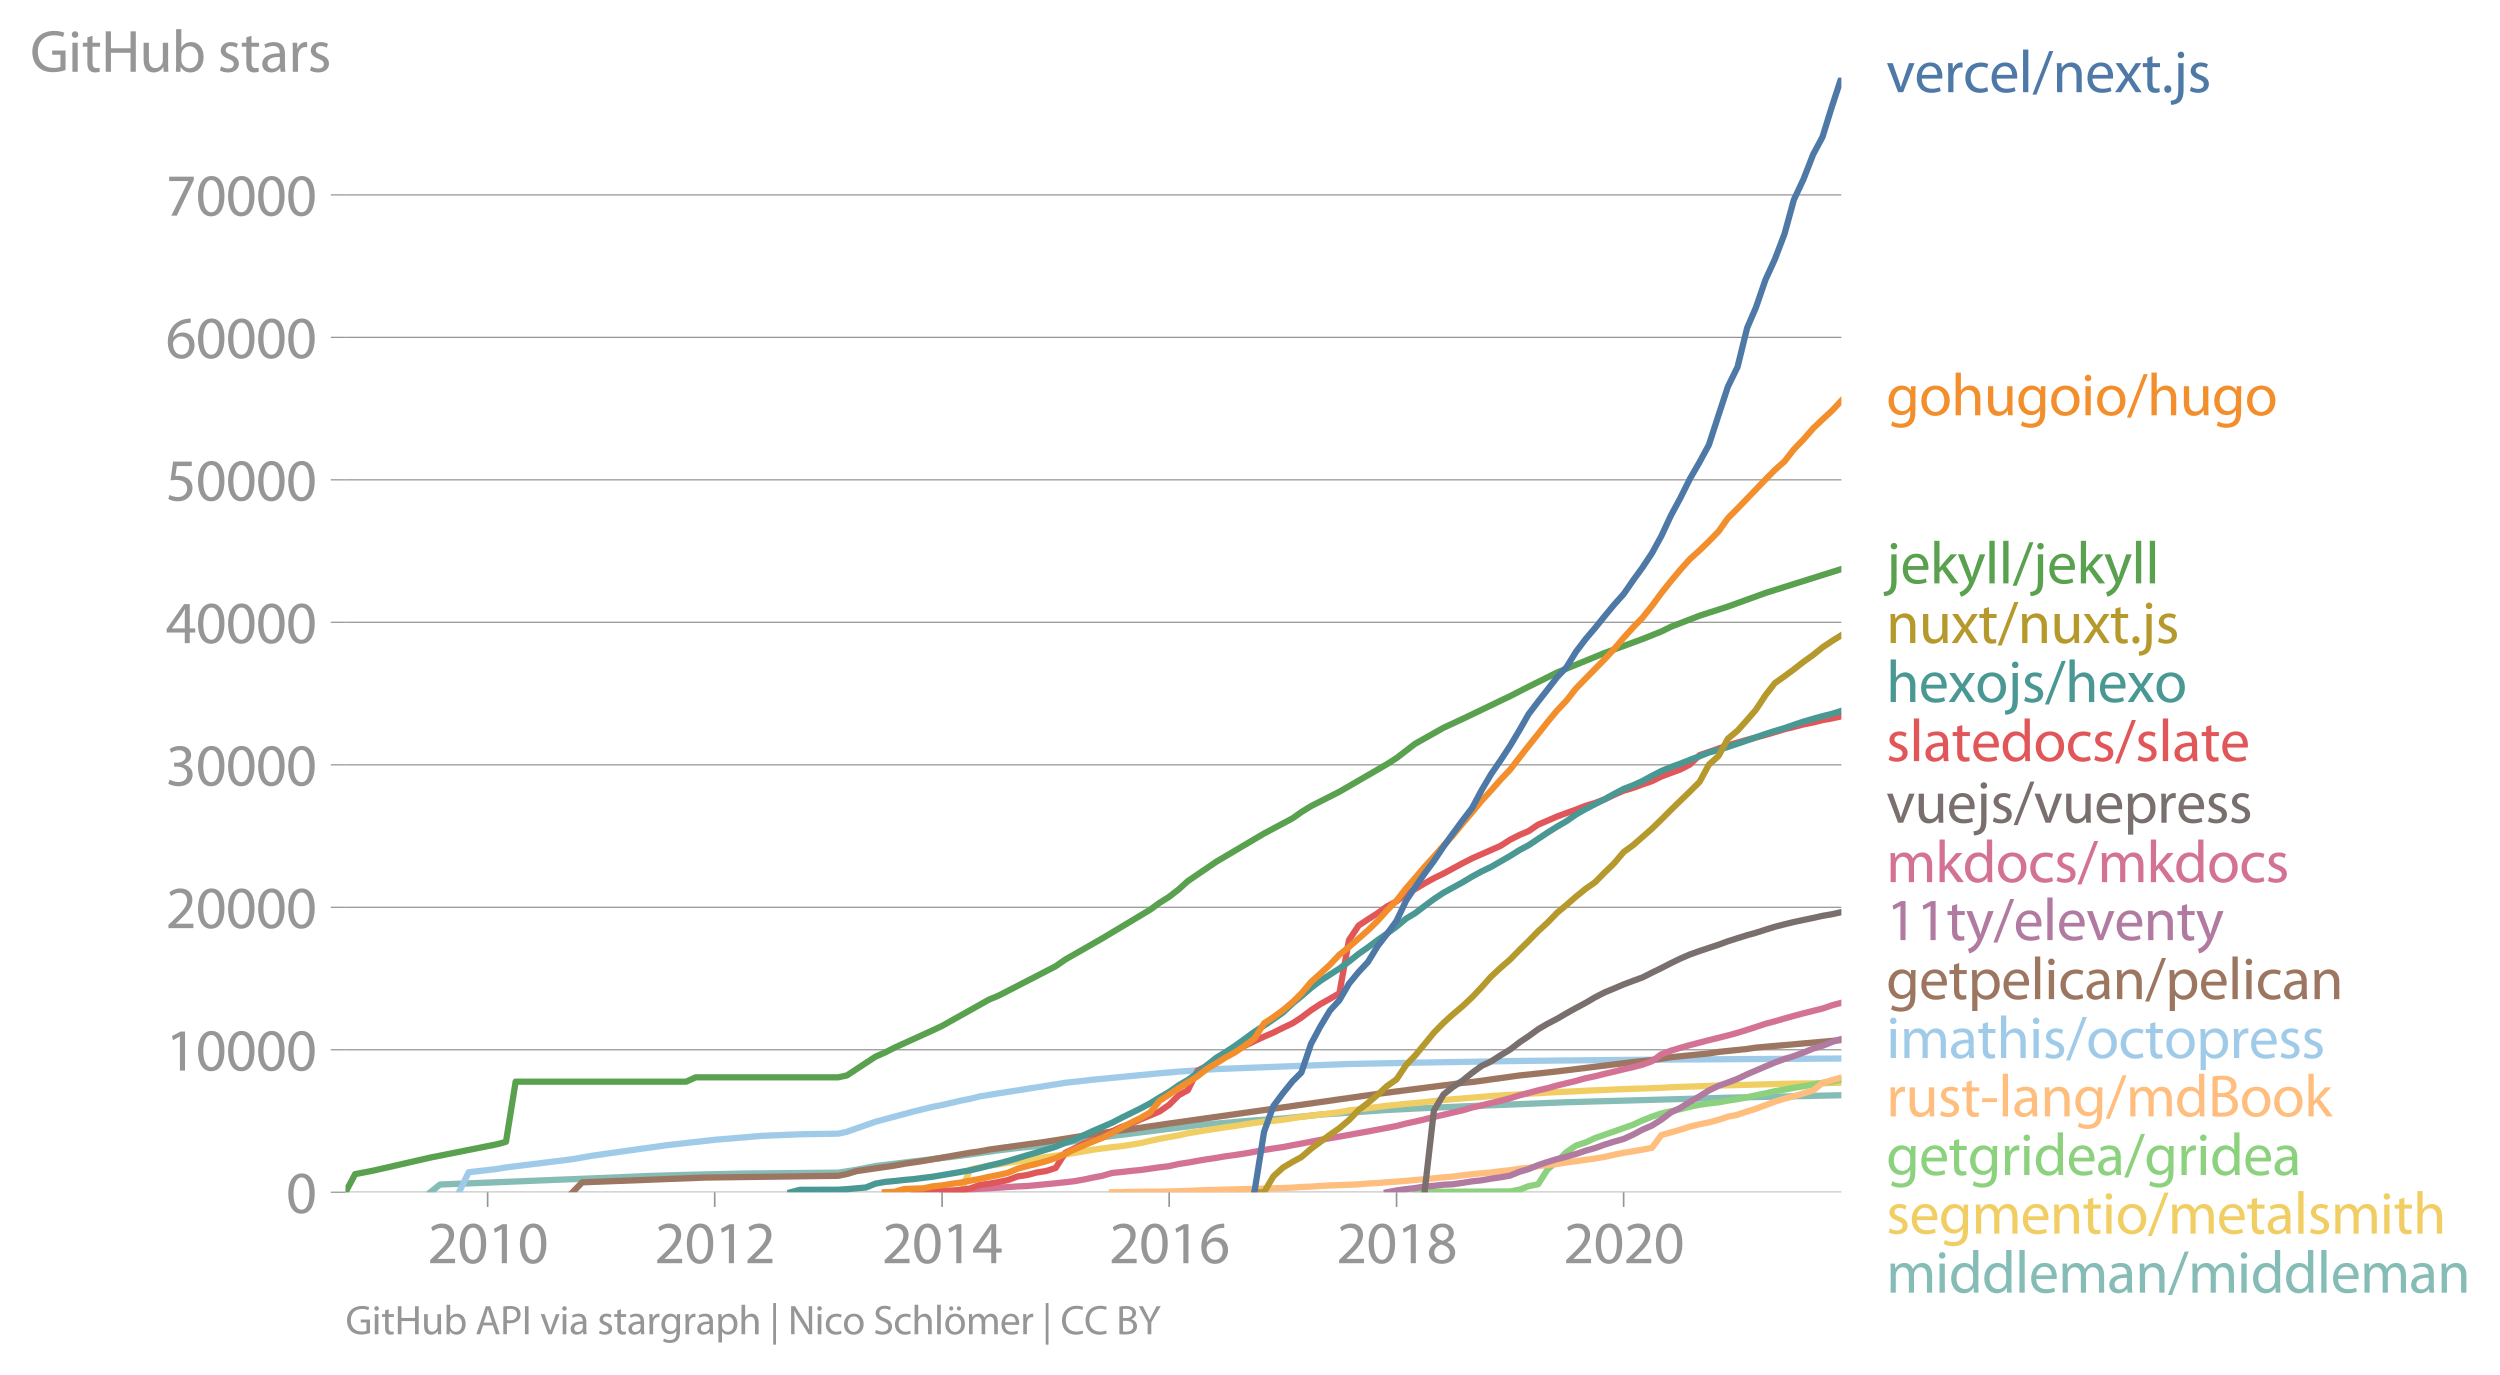 <svg xmlns:xlink="http://www.w3.org/1999/xlink" width="795.773" height="437.543" viewBox="0 0 596.83 328.157" xmlns="http://www.w3.org/2000/svg"><defs><style>*{stroke-linejoin:round;stroke-linecap:butt}</style></defs><g id="figure_1"><path d="M0 328.157h596.83V0H0v328.157z" style="fill:none" id="patch_1"/><g id="axes_1"><path d="M82.476 284.63h357.12V18.518H82.476V284.63z" style="fill:none" id="patch_2"/><g id="matplotlib.axis_1"><g id="xtick_1"><g id="line2d_1"><defs><path id="m80c608497d" d="M0 0v3.5" style="stroke:#969696;stroke-width:.4"/></defs><use xlink:href="#m80c608497d" x="116.413" y="284.63" style="fill:#969696;stroke:#969696;stroke-width:.4"/></g><g style="fill:#969696" transform="matrix(.14 0 0 -.14 102.05 301.57)" id="text_1"><defs><path id="MyriadPro-Regular-32" d="M2944 0v467H1075v13l333 307c877 845 1434 1466 1434 2234 0 595-378 1209-1274 1209-480 0-890-179-1178-422l180-397c192 160 505 352 883 352 621 0 825-390 825-813-6-627-486-1164-1548-2176L288 346V0h2656z" transform="scale(.016)"/><path id="MyriadPro-Regular-30" d="M1677 4230c-845 0-1447-768-1447-2163C243 691 794-70 1606-70c922 0 1447 780 1447 2195 0 1325-499 2105-1376 2105zm-32-435c582 0 845-672 845-1696 0-1062-276-1734-852-1734-512 0-844 614-844 1696 0 1133 358 1734 851 1734z" transform="scale(.016)"/><path id="MyriadPro-Regular-31" d="M1510 0h544v4160h-480l-908-486 108-429 724 390h12V0z" transform="scale(.016)"/></defs><use xlink:href="#MyriadPro-Regular-32"/><use xlink:href="#MyriadPro-Regular-30" x="51.3"/><use xlink:href="#MyriadPro-Regular-31" x="102.6"/><use xlink:href="#MyriadPro-Regular-30" x="153.9"/></g></g><g id="xtick_2"><use xlink:href="#m80c608497d" x="170.624" y="284.63" style="fill:#969696;stroke:#969696;stroke-width:.4" id="line2d_2"/><g style="fill:#969696" transform="matrix(.14 0 0 -.14 156.26 301.57)" id="text_2"><use xlink:href="#MyriadPro-Regular-32"/><use xlink:href="#MyriadPro-Regular-30" x="51.3"/><use xlink:href="#MyriadPro-Regular-31" x="102.6"/><use xlink:href="#MyriadPro-Regular-32" x="153.9"/></g></g><g id="xtick_3"><use xlink:href="#m80c608497d" x="224.908" y="284.63" style="fill:#969696;stroke:#969696;stroke-width:.4" id="line2d_3"/><g style="fill:#969696" transform="matrix(.14 0 0 -.14 210.545 301.57)" id="text_3"><defs><path id="MyriadPro-Regular-34" d="M2560 0v1133h582v441h-582v2586h-608L96 1504v-371h1933V0h531zM666 1574v13l1017 1415c115 192 218 371 346 614h19c-13-218-19-435-19-653V1574H666z" transform="scale(.016)"/></defs><use xlink:href="#MyriadPro-Regular-32"/><use xlink:href="#MyriadPro-Regular-30" x="51.3"/><use xlink:href="#MyriadPro-Regular-31" x="102.6"/><use xlink:href="#MyriadPro-Regular-34" x="153.9"/></g></g><g id="xtick_4"><use xlink:href="#m80c608497d" x="279.119" y="284.63" style="fill:#969696;stroke:#969696;stroke-width:.4" id="line2d_4"/><g style="fill:#969696" transform="matrix(.14 0 0 -.14 264.756 301.57)" id="text_4"><defs><path id="MyriadPro-Regular-36" d="M2662 4224c-102 0-243-6-409-32-525-64-986-275-1331-614-410-410-704-1056-704-1876C218 621 800-70 1690-70c864 0 1382 704 1382 1465 0 813-518 1344-1254 1344-461 0-807-217-1005-480h-19c96 685 563 1331 1446 1479 160 25 307 32 422 25v461zM1690 365c-589 0-903 505-916 1190 0 103 26 186 64 250 154 301 468 512 807 512 518 0 857-359 857-954s-326-998-806-998h-6z" transform="scale(.016)"/></defs><use xlink:href="#MyriadPro-Regular-32"/><use xlink:href="#MyriadPro-Regular-30" x="51.3"/><use xlink:href="#MyriadPro-Regular-31" x="102.6"/><use xlink:href="#MyriadPro-Regular-36" x="153.9"/></g></g><g id="xtick_5"><use xlink:href="#m80c608497d" x="333.403" y="284.63" style="fill:#969696;stroke:#969696;stroke-width:.4" id="line2d_5"/><g style="fill:#969696" transform="matrix(.14 0 0 -.14 319.04 301.57)" id="text_5"><defs><path id="MyriadPro-Regular-38" d="M1062 2170c-512-218-825-589-825-1114C237 448 762-70 1632-70c794 0 1414 486 1414 1209 0 506-320 871-838 1075v20c512 243 685 620 685 972 0 519-403 1024-1210 1024-729 0-1286-448-1286-1107 0-358 198-717 659-934l6-19zm583-1831c-531 0-851 371-832 794 0 397 262 717 749 857 563-160 915-403 915-908 0-423-327-743-832-743zm6 3488c506 0 704-345 704-678 0-378-275-634-633-755-480 128-794 352-794 768 0 358 256 665 723 665z" transform="scale(.016)"/></defs><use xlink:href="#MyriadPro-Regular-32"/><use xlink:href="#MyriadPro-Regular-30" x="51.3"/><use xlink:href="#MyriadPro-Regular-31" x="102.6"/><use xlink:href="#MyriadPro-Regular-38" x="153.9"/></g></g><g id="xtick_6"><use xlink:href="#m80c608497d" x="387.614" y="284.63" style="fill:#969696;stroke:#969696;stroke-width:.4" id="line2d_6"/><g style="fill:#969696" transform="matrix(.14 0 0 -.14 373.25 301.57)" id="text_6"><use xlink:href="#MyriadPro-Regular-32"/><use xlink:href="#MyriadPro-Regular-30" x="51.3"/><use xlink:href="#MyriadPro-Regular-32" x="102.6"/><use xlink:href="#MyriadPro-Regular-30" x="153.9"/></g></g></g><g id="matplotlib.axis_2"><g id="ytick_1"><path d="M82.476 284.63h357.12" clip-path="url(#p860ede8507)" style="fill:none;stroke:#969696;stroke-width:.3;stroke-linecap:square" id="line2d_7"/><g id="line2d_8"><defs><path id="m63fc061a0b" d="M0 0h-3.5" style="stroke:#969696;stroke-width:.3"/></defs><use xlink:href="#m63fc061a0b" x="82.476" y="284.63" style="fill:#969696;stroke:#969696;stroke-width:.3"/></g><use xlink:href="#MyriadPro-Regular-30" style="fill:#969696" transform="matrix(.14 0 0 -.14 68.295 289.6)" id="text_7"/></g><g id="ytick_2"><path d="M82.476 250.615h357.12" clip-path="url(#p860ede8507)" style="fill:none;stroke:#969696;stroke-width:.3;stroke-linecap:square" id="line2d_9"/><use xlink:href="#m63fc061a0b" x="82.476" y="250.615" style="fill:#969696;stroke:#969696;stroke-width:.3" id="line2d_10"/><g style="fill:#969696" transform="matrix(.14 0 0 -.14 39.568 255.585)" id="text_8"><use xlink:href="#MyriadPro-Regular-31"/><use xlink:href="#MyriadPro-Regular-30" x="51.3"/><use xlink:href="#MyriadPro-Regular-30" x="102.6"/><use xlink:href="#MyriadPro-Regular-30" x="153.9"/><use xlink:href="#MyriadPro-Regular-30" x="205.2"/></g></g><g id="ytick_3"><path d="M82.476 216.6h357.12" clip-path="url(#p860ede8507)" style="fill:none;stroke:#969696;stroke-width:.3;stroke-linecap:square" id="line2d_11"/><use xlink:href="#m63fc061a0b" x="82.476" y="216.599" style="fill:#969696;stroke:#969696;stroke-width:.3" id="line2d_12"/><g style="fill:#969696" transform="matrix(.14 0 0 -.14 39.568 221.57)" id="text_9"><use xlink:href="#MyriadPro-Regular-32"/><use xlink:href="#MyriadPro-Regular-30" x="51.3"/><use xlink:href="#MyriadPro-Regular-30" x="102.6"/><use xlink:href="#MyriadPro-Regular-30" x="153.9"/><use xlink:href="#MyriadPro-Regular-30" x="205.2"/></g></g><g id="ytick_4"><path d="M82.476 182.584h357.12" clip-path="url(#p860ede8507)" style="fill:none;stroke:#969696;stroke-width:.3;stroke-linecap:square" id="line2d_13"/><use xlink:href="#m63fc061a0b" x="82.476" y="182.584" style="fill:#969696;stroke:#969696;stroke-width:.3" id="line2d_14"/><g style="fill:#969696" transform="matrix(.14 0 0 -.14 39.568 187.554)" id="text_10"><defs><path id="MyriadPro-Regular-33" d="M269 211C474 77 883-70 1350-70c999 0 1517 582 1517 1248 0 582-416 966-928 1068v13c512 186 768 551 768 979 0 506-371 992-1190 992-448 0-871-160-1088-320l147-409c179 128 499 275 832 275 518 0 730-294 730-627 0-493-519-704-928-704H896v-423h314c544 0 1068-249 1075-832 6-345-218-806-941-806-390 0-762 160-922 262L269 211z" transform="scale(.016)"/></defs><use xlink:href="#MyriadPro-Regular-33"/><use xlink:href="#MyriadPro-Regular-30" x="51.3"/><use xlink:href="#MyriadPro-Regular-30" x="102.6"/><use xlink:href="#MyriadPro-Regular-30" x="153.9"/><use xlink:href="#MyriadPro-Regular-30" x="205.2"/></g></g><g id="ytick_5"><path d="M82.476 148.569h357.12" clip-path="url(#p860ede8507)" style="fill:none;stroke:#969696;stroke-width:.3;stroke-linecap:square" id="line2d_15"/><use xlink:href="#m63fc061a0b" x="82.476" y="148.569" style="fill:#969696;stroke:#969696;stroke-width:.3" id="line2d_16"/><g style="fill:#969696" transform="matrix(.14 0 0 -.14 39.568 153.539)" id="text_11"><use xlink:href="#MyriadPro-Regular-34"/><use xlink:href="#MyriadPro-Regular-30" x="51.3"/><use xlink:href="#MyriadPro-Regular-30" x="102.6"/><use xlink:href="#MyriadPro-Regular-30" x="153.9"/><use xlink:href="#MyriadPro-Regular-30" x="205.2"/></g></g><g id="ytick_6"><path d="M82.476 114.553h357.12" clip-path="url(#p860ede8507)" style="fill:none;stroke:#969696;stroke-width:.3;stroke-linecap:square" id="line2d_17"/><use xlink:href="#m63fc061a0b" x="82.476" y="114.553" style="fill:#969696;stroke:#969696;stroke-width:.3" id="line2d_18"/><g style="fill:#969696" transform="matrix(.14 0 0 -.14 39.568 119.523)" id="text_12"><defs><path id="MyriadPro-Regular-35" d="M2771 4160H781L512 2163c154 19 339 45 576 45 832 0 1190-384 1197-922 0-556-455-902-986-902-377 0-717 128-889 230L269 186C467 58 851-70 1306-70c902 0 1548 608 1548 1420 0 525-268 884-595 1069-256 154-576 224-896 224-153 0-243-13-339-25l160 1068h1587v474z" transform="scale(.016)"/></defs><use xlink:href="#MyriadPro-Regular-35"/><use xlink:href="#MyriadPro-Regular-30" x="51.3"/><use xlink:href="#MyriadPro-Regular-30" x="102.6"/><use xlink:href="#MyriadPro-Regular-30" x="153.9"/><use xlink:href="#MyriadPro-Regular-30" x="205.2"/></g></g><g id="ytick_7"><path d="M82.476 80.538h357.12" clip-path="url(#p860ede8507)" style="fill:none;stroke:#969696;stroke-width:.3;stroke-linecap:square" id="line2d_19"/><use xlink:href="#m63fc061a0b" x="82.476" y="80.538" style="fill:#969696;stroke:#969696;stroke-width:.3" id="line2d_20"/><g style="fill:#969696" transform="matrix(.14 0 0 -.14 39.568 85.508)" id="text_13"><use xlink:href="#MyriadPro-Regular-36"/><use xlink:href="#MyriadPro-Regular-30" x="51.3"/><use xlink:href="#MyriadPro-Regular-30" x="102.6"/><use xlink:href="#MyriadPro-Regular-30" x="153.9"/><use xlink:href="#MyriadPro-Regular-30" x="205.2"/></g></g><g id="ytick_8"><path d="M82.476 46.523h357.12" clip-path="url(#p860ede8507)" style="fill:none;stroke:#969696;stroke-width:.3;stroke-linecap:square" id="line2d_21"/><use xlink:href="#m63fc061a0b" x="82.476" y="46.523" style="fill:#969696;stroke:#969696;stroke-width:.3" id="line2d_22"/><g style="fill:#969696" transform="matrix(.14 0 0 -.14 39.568 51.493)" id="text_14"><defs><path id="MyriadPro-Regular-37" d="M365 4160v-467h2035v-13L595 0h583l1811 3789v371H365z" transform="scale(.016)"/></defs><use xlink:href="#MyriadPro-Regular-37"/><use xlink:href="#MyriadPro-Regular-30" x="51.3"/><use xlink:href="#MyriadPro-Regular-30" x="102.6"/><use xlink:href="#MyriadPro-Regular-30" x="153.9"/><use xlink:href="#MyriadPro-Regular-30" x="205.2"/></g></g><g style="fill:#969696" transform="matrix(.14 0 0 -.14 7.2 17.14)" id="text_15"><defs><path id="MyriadPro-Regular-47" d="M3770 2266H2349v-448h877V531c-128-64-378-115-743-115-1005 0-1664 646-1664 1741 0 1081 685 1734 1735 1734 435 0 723-83 953-185l135 454c-186 90-576 198-1076 198-1446 0-2329-940-2336-2227 0-672 231-1248 602-1606 422-403 960-570 1613-570 582 0 1075 147 1325 237v2074z" transform="scale(.016)"/><path id="MyriadPro-Regular-69" d="M1030 0v3098H467V0h563zM749 4320c-205 0-352-154-352-352 0-192 141-346 339-346 224 0 365 154 358 346 0 198-134 352-345 352z" transform="scale(.016)"/><path id="MyriadPro-Regular-74" d="M595 3667v-569H115v-429h480V979c0-365 58-640 218-806C947 19 1158-70 1421-70c217 0 390 38 499 83l-26 422c-83-25-172-38-326-38-314 0-422 217-422 601v1671h806v429h-806v742l-551-173z" transform="scale(.016)"/><path id="MyriadPro-Regular-48" d="M486 4314V0h557v2022h2087V0h563v4314h-563V2509H1043v1805H486z" transform="scale(.016)"/><path id="MyriadPro-Regular-75" d="M3059 3098h-563V1197c0-103-19-205-51-288-103-250-365-512-743-512-512 0-691 397-691 985v1716H448V1286C448 198 1030-70 1517-70c550 0 877 326 1024 576h13l32-506h499c-19 243-26 525-26 845v2253z" transform="scale(.016)"/><path id="MyriadPro-Regular-62" d="M467 800c0-275-13-589-25-800h486l26 512h19c230-410 589-582 1037-582 691 0 1388 550 1388 1657 7 941-537 1581-1305 1581-499 0-858-224-1056-570h-13v1946H467V800zm557 998c0 90 19 167 32 231 115 429 474 691 858 691 601 0 921-531 921-1152 0-710-352-1190-941-1190-409 0-736 268-844 659-13 64-26 134-26 205v556z" transform="scale(.016)"/><path id="MyriadPro-Regular-73" d="M250 147C467 19 781-70 1120-70c736 0 1158 390 1158 934 0 461-275 730-812 934-404 154-589 269-589 525 0 231 185 423 518 423 288 0 512-103 634-180l141 410c-173 102-448 192-762 192-666 0-1069-410-1069-909 0-371 263-678 819-877 416-153 576-300 576-569 0-256-192-461-601-461-282 0-576 115-743 224L250 147z" transform="scale(.016)"/><path id="MyriadPro-Regular-61" d="M2643 1901c0 621-230 1267-1177 1267-391 0-762-109-1018-275l128-371c218 140 518 230 806 230 634 0 704-461 704-717v-64C890 1978 224 1568 224 819c0-448 320-889 947-889 442 0 775 217 947 460h20l44-390h512c-38 211-51 474-51 742v1159zm-544-858c0-57-13-121-32-179-89-262-345-518-749-518-288 0-531 172-531 537 0 602 698 711 1312 698v-538z" transform="scale(.016)"/><path id="MyriadPro-Regular-72" d="M467 0h557v1651c0 96 13 186 26 263 76 422 358 723 755 723 77 0 134-7 192-19v531c-51 13-96 19-160 19-378 0-717-262-858-678h-25l-20 608H442c19-288 25-602 25-967V0z" transform="scale(.016)"/></defs><use xlink:href="#MyriadPro-Regular-47"/><use xlink:href="#MyriadPro-Regular-69" x="64.6"/><use xlink:href="#MyriadPro-Regular-74" x="88"/><use xlink:href="#MyriadPro-Regular-48" x="121.1"/><use xlink:href="#MyriadPro-Regular-75" x="186.3"/><use xlink:href="#MyriadPro-Regular-62" x="241.4"/><use xlink:href="#MyriadPro-Regular-20" x="298.3"/><use xlink:href="#MyriadPro-Regular-73" x="319.5"/><use xlink:href="#MyriadPro-Regular-74" x="359.1"/><use xlink:href="#MyriadPro-Regular-61" x="392.2"/><use xlink:href="#MyriadPro-Regular-72" x="440.4"/><use xlink:href="#MyriadPro-Regular-73" x="473.1"/></g></g><path d="m102.75 284.63 2.302-1.847 20.273-.82 6.832-.279 13.664-.544 8.911-.395 9.06-.268 13.59-.317 22.723-.217 4.382-.687 4.53-.895 20.273-2.453 9.06-1.275 4.604-.568 4.53-.436 6.832-.73 2.079-.477 4.53-.65 24.951-3.156 13.59-1.157 6.832-.439 8.911-.922 15.892-1.108 6.684-.34 11.362-.514 9.06-.357 15.743-.637 38.541-1.085 27.105-.588h0" clip-path="url(#p860ede8507)" style="fill:none;stroke:#86bcb6;stroke-width:1.5;stroke-linecap:square" id="line2d_23"/><path d="m227.21 284.63 2.08-.007 2.302-5.395 2.228-.534 2.302-.404 2.228-.293 2.302-.418 2.302-.313 2.228-.272 2.302-.456 2.227-.31 2.303-.32 2.302-.302 2.079-.347 2.302-.385 2.228-.398 2.302-.31 2.228-.292 2.302-.248 2.302-.357 2.228-.374 2.302-.541 2.228-.48 2.302-.422 2.302-.408 2.153-.493 2.302-.374 2.228-.385 2.302-.33 2.228-.35 2.302-.31 2.302-.394 2.228-.33 2.302-.31 2.228-.187 2.302-.258 2.302-.374 2.08-.317 2.302-.285 2.227-.283 2.303-.262 2.227-.278 2.302-.44 2.303-.244 2.227-.293 2.302-.275 2.228-.296 2.302-.208 2.302-.265 2.08-.15 2.302-.241 2.228-.242 2.302-.258 2.228-.2 2.302-.17 2.302-.198 2.228-.184 2.302-.197 2.227-.146 2.303-.133 2.302-.12 2.079-.162 2.302-.12 2.228-.139 2.302-.13 2.228-.084 2.302-.116 2.302-.116 2.228-.115 2.302-.072 2.228-.112 2.302-.092 2.302-.088 2.153-.058 2.302-.078 2.228-.078 2.302-.147 2.228-.081 2.302-.082 2.302-.065 2.228-.098 2.302-.065 2.228-.068 2.302-.061 2.302-.058 2.08-.048 2.302-.068 2.227-.064 2.303-.058 2.227-.04 2.302-.045 2.303-.024 2.227-.034 2.302-.061 2.228-.051" clip-path="url(#p860ede8507)" style="fill:none;stroke:#f1ce63;stroke-width:1.5;stroke-linecap:square" id="line2d_24"/><path d="m337.785 284.63 2.302-.092 2.228-.027 2.302-.01 2.228-.004 2.302-.013 2.302-.014 2.228-.007 2.302-.01 2.227-.003 2.303-.01 2.302-.45 2.079-.802 2.302-.466 2.228-3.504 2.302-1.976 2.228-2.194 2.302-1.575 2.302-.735 2.228-1.047 2.302-.796 2.228-.776 2.302-.823 2.302-.806 2.153-1.004 2.302-.901 2.228-.762 2.302-.52 2.228-.504 2.302-.575 2.302-.48 2.228-.316 2.302-.265 2.228-.401 2.302-.361 2.302-.439 2.08-.473 2.302-.47 2.227-.51 2.303-.384 2.227-.432 2.302-.36 2.303-.408 2.227-.409 2.302-.34 2.228-.388" clip-path="url(#p860ede8507)" style="fill:none;stroke:#8cd17d;stroke-width:1.5;stroke-linecap:square" id="line2d_25"/><g style="fill:#4e79a7" transform="matrix(.14 0 0 -.14 450.31 22.011)" id="text_16"><defs><path id="MyriadPro-Regular-76" d="M83 3098 1261 0h537l1216 3098h-588l-602-1741c-102-282-192-538-262-794h-20c-64 256-147 512-249 794L685 3098H83z" transform="scale(.016)"/><path id="MyriadPro-Regular-65" d="M2957 1446c6 58 19 148 19 263 0 569-269 1459-1280 1459-902 0-1453-736-1453-1670C243 563 813-70 1766-70c493 0 832 108 1031 198l-96 403c-211-89-455-160-858-160-563 0-1049 314-1062 1075h2176zM787 1850c45 390 295 915 864 915 634 0 787-557 781-915H787z" transform="scale(.016)"/><path id="MyriadPro-Regular-63" d="M2579 538c-160-71-371-154-691-154-614 0-1075 442-1075 1158 0 647 384 1172 1094 1172 307 0 519-71 653-148l128 436c-154 76-448 160-781 160-1011 0-1664-692-1664-1645C243 570 851-70 1786-70c416 0 742 108 889 185l-96 423z" transform="scale(.016)"/><path id="MyriadPro-Regular-6c" d="M467 0h563v4544H467V0z" transform="scale(.016)"/><path id="MyriadPro-Regular-2f" d="m422-256 1792 4640h-435L-6-256h428z" transform="scale(.016)"/><path id="MyriadPro-Regular-6e" d="M467 0h563v1862c0 96 13 192 39 263 96 313 384 576 755 576 531 0 717-416 717-915V0h563v1850c0 1062-666 1318-1094 1318-512 0-871-288-1024-582h-13l-32 512H442c19-256 25-519 25-839V0z" transform="scale(.016)"/><path id="MyriadPro-Regular-78" d="m102 3098 1050-1517L51 0h621l448 698c115 185 224 345 326 537h13c109-185 211-358 333-537L2246 0h640L1798 1600l1056 1498h-608l-435-660c-102-166-205-326-307-512h-19c-103 173-199 333-314 506l-441 666H102z" transform="scale(.016)"/><path id="MyriadPro-Regular-2e" d="M710-70c237 0 384 172 384 403 0 237-153 403-377 403S333 570 333 333c0-231 153-403 371-403h6z" transform="scale(.016)"/><path id="MyriadPro-Regular-6a" d="M-230-1350c300 0 710 102 960 352 275 281 371 672 371 1273v2823H538V493c0-743-58-992-212-1165C192-819-32-890-288-909l58-441zM826 4320c-212 0-359-154-359-352 0-186 135-346 346-346 224 0 358 160 352 346 0 198-135 352-339 352z" transform="scale(.016)"/></defs><use xlink:href="#MyriadPro-Regular-76"/><use xlink:href="#MyriadPro-Regular-65" x="48.1"/><use xlink:href="#MyriadPro-Regular-72" x="98.2"/><use xlink:href="#MyriadPro-Regular-63" x="130.9"/><use xlink:href="#MyriadPro-Regular-65" x="175.7"/><use xlink:href="#MyriadPro-Regular-6c" x="225.8"/><use xlink:href="#MyriadPro-Regular-2f" x="249.4"/><use xlink:href="#MyriadPro-Regular-6e" x="283.7"/><use xlink:href="#MyriadPro-Regular-65" x="339.2"/><use xlink:href="#MyriadPro-Regular-78" x="389.3"/><use xlink:href="#MyriadPro-Regular-74" x="435.6"/><use xlink:href="#MyriadPro-Regular-2e" x="468.7"/><use xlink:href="#MyriadPro-Regular-6a" x="489.4"/><use xlink:href="#MyriadPro-Regular-73" x="513.7"/></g><g style="fill:#f28e2b" transform="matrix(.14 0 0 -.14 450.31 99.137)" id="text_17"><defs><path id="MyriadPro-Regular-67" d="M3110 2246c0 378 13 628 26 852h-493l-25-468h-13c-135 256-429 538-967 538-710 0-1395-595-1395-1645C243 666 794 13 1562 13c480 0 812 230 985 518h13V186c0-781-422-1082-998-1082-384 0-704 115-909 243l-141-429c250-166 659-256 1030-256 391 0 826 90 1127 372 301 268 441 704 441 1414v1798zm-556-928c0-96-13-204-45-300-122-359-435-576-781-576-608 0-915 505-915 1113 0 717 384 1171 921 1171 410 0 685-268 788-595 25-77 32-160 32-256v-557z" transform="scale(.016)"/><path id="MyriadPro-Regular-6f" d="M1779 3168c-857 0-1536-608-1536-1645C243 544 890-70 1728-70c749 0 1542 499 1542 1644 0 948-601 1594-1491 1594zm-13-422c666 0 928-666 928-1191 0-697-403-1203-940-1203-551 0-941 512-941 1190 0 589 288 1204 953 1204z" transform="scale(.016)"/><path id="MyriadPro-Regular-68" d="M467 0h563v1869c0 109 7 192 39 269 102 307 390 563 755 563 531 0 717-423 717-922V0h563v1843c0 1069-666 1325-1082 1325-211 0-409-64-576-160-172-96-313-237-403-397h-13v1933H467V0z" transform="scale(.016)"/></defs><use xlink:href="#MyriadPro-Regular-67"/><use xlink:href="#MyriadPro-Regular-6f" x="55.9"/><use xlink:href="#MyriadPro-Regular-68" x="110.8"/><use xlink:href="#MyriadPro-Regular-75" x="166.3"/><use xlink:href="#MyriadPro-Regular-67" x="221.4"/><use xlink:href="#MyriadPro-Regular-6f" x="277.3"/><use xlink:href="#MyriadPro-Regular-69" x="332.2"/><use xlink:href="#MyriadPro-Regular-6f" x="355.6"/><use xlink:href="#MyriadPro-Regular-2f" x="410.5"/><use xlink:href="#MyriadPro-Regular-68" x="444.8"/><use xlink:href="#MyriadPro-Regular-75" x="500.3"/><use xlink:href="#MyriadPro-Regular-67" x="555.4"/><use xlink:href="#MyriadPro-Regular-6f" x="611.3"/></g><g style="fill:#59a14f" transform="matrix(.14 0 0 -.14 450.31 139.277)" id="text_18"><defs><path id="MyriadPro-Regular-6b" d="M1024 4544H467V0h557v1165l288 320L2381 0h685L1702 1824l1197 1274h-678l-909-1069c-90-109-198-243-275-352h-13v2867z" transform="scale(.016)"/><path id="MyriadPro-Regular-79" d="M58 3098 1203 243c26-70 39-115 39-147s-20-77-45-134c-128-288-320-506-474-628-166-140-352-230-493-275l141-473c141 25 416 121 691 364 384 333 660 877 1063 1940l845 2208h-596l-614-1818c-77-224-141-461-198-646h-13c-51 185-128 428-199 633L672 3098H58z" transform="scale(.016)"/></defs><use xlink:href="#MyriadPro-Regular-6a"/><use xlink:href="#MyriadPro-Regular-65" x="24.3"/><use xlink:href="#MyriadPro-Regular-6b" x="74.4"/><use xlink:href="#MyriadPro-Regular-79" x="121.3"/><use xlink:href="#MyriadPro-Regular-6c" x="168.4"/><use xlink:href="#MyriadPro-Regular-6c" x="192"/><use xlink:href="#MyriadPro-Regular-2f" x="215.6"/><use xlink:href="#MyriadPro-Regular-6a" x="249.9"/><use xlink:href="#MyriadPro-Regular-65" x="274.2"/><use xlink:href="#MyriadPro-Regular-6b" x="324.3"/><use xlink:href="#MyriadPro-Regular-79" x="371.2"/><use xlink:href="#MyriadPro-Regular-6c" x="418.3"/><use xlink:href="#MyriadPro-Regular-6c" x="441.9"/></g><g style="fill:#b6992d" transform="matrix(.14 0 0 -.14 450.31 153.517)" id="text_19"><use xlink:href="#MyriadPro-Regular-6e"/><use xlink:href="#MyriadPro-Regular-75" x="55.5"/><use xlink:href="#MyriadPro-Regular-78" x="110.6"/><use xlink:href="#MyriadPro-Regular-74" x="156.9"/><use xlink:href="#MyriadPro-Regular-2f" x="190"/><use xlink:href="#MyriadPro-Regular-6e" x="224.3"/><use xlink:href="#MyriadPro-Regular-75" x="279.8"/><use xlink:href="#MyriadPro-Regular-78" x="334.9"/><use xlink:href="#MyriadPro-Regular-74" x="381.2"/><use xlink:href="#MyriadPro-Regular-2e" x="414.3"/><use xlink:href="#MyriadPro-Regular-6a" x="435"/><use xlink:href="#MyriadPro-Regular-73" x="459.3"/></g><g style="fill:#499894" transform="matrix(.14 0 0 -.14 450.31 167.608)" id="text_20"><use xlink:href="#MyriadPro-Regular-68"/><use xlink:href="#MyriadPro-Regular-65" x="55.5"/><use xlink:href="#MyriadPro-Regular-78" x="105.6"/><use xlink:href="#MyriadPro-Regular-6f" x="151.9"/><use xlink:href="#MyriadPro-Regular-6a" x="206.8"/><use xlink:href="#MyriadPro-Regular-73" x="231.1"/><use xlink:href="#MyriadPro-Regular-2f" x="270.7"/><use xlink:href="#MyriadPro-Regular-68" x="305"/><use xlink:href="#MyriadPro-Regular-65" x="360.5"/><use xlink:href="#MyriadPro-Regular-78" x="410.6"/><use xlink:href="#MyriadPro-Regular-6f" x="456.9"/></g><g style="fill:#e15759" transform="matrix(.14 0 0 -.14 450.31 181.7)" id="text_21"><defs><path id="MyriadPro-Regular-64" d="M2579 4544V2694h-13c-140 250-460 474-934 474-755 0-1395-634-1389-1664C243 563 819-70 1568-70c506 0 883 262 1056 608h13l25-538h506c-19 211-26 525-26 800v3744h-563zm0-3245c0-89-6-166-25-243-103-422-448-672-826-672-608 0-915 518-915 1146 0 684 345 1196 928 1196 422 0 729-294 813-652 19-71 25-167 25-237v-538z" transform="scale(.016)"/></defs><use xlink:href="#MyriadPro-Regular-73"/><use xlink:href="#MyriadPro-Regular-6c" x="39.6"/><use xlink:href="#MyriadPro-Regular-61" x="63.2"/><use xlink:href="#MyriadPro-Regular-74" x="111.4"/><use xlink:href="#MyriadPro-Regular-65" x="144.5"/><use xlink:href="#MyriadPro-Regular-64" x="194.6"/><use xlink:href="#MyriadPro-Regular-6f" x="251"/><use xlink:href="#MyriadPro-Regular-63" x="305.9"/><use xlink:href="#MyriadPro-Regular-73" x="350.7"/><use xlink:href="#MyriadPro-Regular-2f" x="390.3"/><use xlink:href="#MyriadPro-Regular-73" x="424.6"/><use xlink:href="#MyriadPro-Regular-6c" x="464.2"/><use xlink:href="#MyriadPro-Regular-61" x="487.8"/><use xlink:href="#MyriadPro-Regular-74" x="536"/><use xlink:href="#MyriadPro-Regular-65" x="569.1"/></g><g style="fill:#79706e" transform="matrix(.14 0 0 -.14 450.31 196.417)" id="text_22"><defs><path id="MyriadPro-Regular-70" d="M467-1267h557V416h13c185-307 544-486 953-486 730 0 1408 550 1408 1664 0 940-563 1574-1312 1574-505 0-870-224-1100-602h-13l-26 532H442c12-295 25-615 25-1012v-3353zm557 3059c0 77 19 160 38 230 109 423 468 698 852 698 595 0 921-531 921-1152 0-710-345-1197-941-1197-403 0-742 269-844 659-13 71-26 148-26 231v531z" transform="scale(.016)"/></defs><use xlink:href="#MyriadPro-Regular-76"/><use xlink:href="#MyriadPro-Regular-75" x="48.1"/><use xlink:href="#MyriadPro-Regular-65" x="103.2"/><use xlink:href="#MyriadPro-Regular-6a" x="153.3"/><use xlink:href="#MyriadPro-Regular-73" x="177.6"/><use xlink:href="#MyriadPro-Regular-2f" x="217.2"/><use xlink:href="#MyriadPro-Regular-76" x="251.5"/><use xlink:href="#MyriadPro-Regular-75" x="299.6"/><use xlink:href="#MyriadPro-Regular-65" x="354.7"/><use xlink:href="#MyriadPro-Regular-70" x="404.8"/><use xlink:href="#MyriadPro-Regular-72" x="461.7"/><use xlink:href="#MyriadPro-Regular-65" x="494.4"/><use xlink:href="#MyriadPro-Regular-73" x="544.5"/><use xlink:href="#MyriadPro-Regular-73" x="584.1"/></g><g style="fill:#d37295" transform="matrix(.14 0 0 -.14 450.31 210.599)" id="text_23"><defs><path id="MyriadPro-Regular-6d" d="M467 0h551v1869c0 96 12 192 44 275 90 282 346 563 698 563 429 0 646-358 646-851V0h551v1914c0 102 19 204 45 281 96 275 345 512 665 512 455 0 672-358 672-953V0h551v1824c0 1075-608 1344-1018 1344-294 0-499-77-685-218-128-96-249-230-345-403h-13c-135 365-455 621-877 621-512 0-800-275-973-570h-19l-26 500H442c19-256 25-519 25-839V0z" transform="scale(.016)"/></defs><use xlink:href="#MyriadPro-Regular-6d"/><use xlink:href="#MyriadPro-Regular-6b" x="83.4"/><use xlink:href="#MyriadPro-Regular-64" x="130.3"/><use xlink:href="#MyriadPro-Regular-6f" x="186.7"/><use xlink:href="#MyriadPro-Regular-63" x="241.6"/><use xlink:href="#MyriadPro-Regular-73" x="286.4"/><use xlink:href="#MyriadPro-Regular-2f" x="326"/><use xlink:href="#MyriadPro-Regular-6d" x="360.3"/><use xlink:href="#MyriadPro-Regular-6b" x="443.7"/><use xlink:href="#MyriadPro-Regular-64" x="490.6"/><use xlink:href="#MyriadPro-Regular-6f" x="547"/><use xlink:href="#MyriadPro-Regular-63" x="601.9"/><use xlink:href="#MyriadPro-Regular-73" x="646.7"/></g><g style="fill:#b07aa1" transform="matrix(.14 0 0 -.14 450.31 224.438)" id="text_24"><use xlink:href="#MyriadPro-Regular-31"/><use xlink:href="#MyriadPro-Regular-31" x="51.3"/><use xlink:href="#MyriadPro-Regular-74" x="102.6"/><use xlink:href="#MyriadPro-Regular-79" x="135.7"/><use xlink:href="#MyriadPro-Regular-2f" x="182.8"/><use xlink:href="#MyriadPro-Regular-65" x="217.1"/><use xlink:href="#MyriadPro-Regular-6c" x="267.2"/><use xlink:href="#MyriadPro-Regular-65" x="290.8"/><use xlink:href="#MyriadPro-Regular-76" x="340.9"/><use xlink:href="#MyriadPro-Regular-65" x="389"/><use xlink:href="#MyriadPro-Regular-6e" x="439.1"/><use xlink:href="#MyriadPro-Regular-74" x="494.6"/><use xlink:href="#MyriadPro-Regular-79" x="527.7"/></g><g style="fill:#9c7660" transform="matrix(.14 0 0 -.14 450.31 238.521)" id="text_25"><use xlink:href="#MyriadPro-Regular-67"/><use xlink:href="#MyriadPro-Regular-65" x="55.9"/><use xlink:href="#MyriadPro-Regular-74" x="106"/><use xlink:href="#MyriadPro-Regular-70" x="139.1"/><use xlink:href="#MyriadPro-Regular-65" x="196"/><use xlink:href="#MyriadPro-Regular-6c" x="246.1"/><use xlink:href="#MyriadPro-Regular-69" x="269.7"/><use xlink:href="#MyriadPro-Regular-63" x="293.1"/><use xlink:href="#MyriadPro-Regular-61" x="337.9"/><use xlink:href="#MyriadPro-Regular-6e" x="386.1"/><use xlink:href="#MyriadPro-Regular-2f" x="441.6"/><use xlink:href="#MyriadPro-Regular-70" x="475.9"/><use xlink:href="#MyriadPro-Regular-65" x="532.8"/><use xlink:href="#MyriadPro-Regular-6c" x="582.9"/><use xlink:href="#MyriadPro-Regular-69" x="606.5"/><use xlink:href="#MyriadPro-Regular-63" x="629.9"/><use xlink:href="#MyriadPro-Regular-61" x="674.7"/><use xlink:href="#MyriadPro-Regular-6e" x="722.9"/></g><g style="fill:#a0cbe8" transform="matrix(.14 0 0 -.14 450.31 252.599)" id="text_26"><use xlink:href="#MyriadPro-Regular-69"/><use xlink:href="#MyriadPro-Regular-6d" x="23.4"/><use xlink:href="#MyriadPro-Regular-61" x="106.8"/><use xlink:href="#MyriadPro-Regular-74" x="155"/><use xlink:href="#MyriadPro-Regular-68" x="188.1"/><use xlink:href="#MyriadPro-Regular-69" x="243.6"/><use xlink:href="#MyriadPro-Regular-73" x="267"/><use xlink:href="#MyriadPro-Regular-2f" x="306.6"/><use xlink:href="#MyriadPro-Regular-6f" x="340.9"/><use xlink:href="#MyriadPro-Regular-63" x="395.8"/><use xlink:href="#MyriadPro-Regular-74" x="440.6"/><use xlink:href="#MyriadPro-Regular-6f" x="473.7"/><use xlink:href="#MyriadPro-Regular-70" x="528.6"/><use xlink:href="#MyriadPro-Regular-72" x="585.5"/><use xlink:href="#MyriadPro-Regular-65" x="618.2"/><use xlink:href="#MyriadPro-Regular-73" x="668.3"/><use xlink:href="#MyriadPro-Regular-73" x="707.9"/></g><g style="fill:#ffbe7d" transform="matrix(.14 0 0 -.14 450.31 266.521)" id="text_27"><defs><path id="MyriadPro-Regular-2d" d="M192 1939v-416h1581v416H192z" transform="scale(.016)"/><path id="MyriadPro-Regular-42" d="M486 13c186-26 480-51 864-51 704 0 1191 128 1492 403 217 211 364 493 364 864 0 640-480 979-889 1081v13c454 167 729 531 729 947 0 340-134 596-358 762-269 218-627 314-1184 314-390 0-774-39-1018-90V13zm557 3865c90 20 237 39 493 39 563 0 947-199 947-704 0-416-345-723-934-723h-506v1388zm0-1811h461c608 0 1114-243 1114-832 0-627-532-838-1108-838-198 0-358 6-467 25v1645z" transform="scale(.016)"/></defs><use xlink:href="#MyriadPro-Regular-72"/><use xlink:href="#MyriadPro-Regular-75" x="32.7"/><use xlink:href="#MyriadPro-Regular-73" x="87.8"/><use xlink:href="#MyriadPro-Regular-74" x="127.4"/><use xlink:href="#MyriadPro-Regular-2d" x="160.5"/><use xlink:href="#MyriadPro-Regular-6c" x="191.2"/><use xlink:href="#MyriadPro-Regular-61" x="214.8"/><use xlink:href="#MyriadPro-Regular-6e" x="263"/><use xlink:href="#MyriadPro-Regular-67" x="318.5"/><use xlink:href="#MyriadPro-Regular-2f" x="374.4"/><use xlink:href="#MyriadPro-Regular-6d" x="408.7"/><use xlink:href="#MyriadPro-Regular-64" x="492.1"/><use xlink:href="#MyriadPro-Regular-42" x="548.5"/><use xlink:href="#MyriadPro-Regular-6f" x="602.7"/><use xlink:href="#MyriadPro-Regular-6f" x="657.6"/><use xlink:href="#MyriadPro-Regular-6b" x="712.5"/></g><g style="fill:#8cd17d" transform="matrix(.14 0 0 -.14 450.31 280.521)" id="text_28"><use xlink:href="#MyriadPro-Regular-67"/><use xlink:href="#MyriadPro-Regular-65" x="55.9"/><use xlink:href="#MyriadPro-Regular-74" x="106"/><use xlink:href="#MyriadPro-Regular-67" x="139.1"/><use xlink:href="#MyriadPro-Regular-72" x="195"/><use xlink:href="#MyriadPro-Regular-69" x="227.7"/><use xlink:href="#MyriadPro-Regular-64" x="251.1"/><use xlink:href="#MyriadPro-Regular-65" x="307.5"/><use xlink:href="#MyriadPro-Regular-61" x="357.6"/><use xlink:href="#MyriadPro-Regular-2f" x="405.8"/><use xlink:href="#MyriadPro-Regular-67" x="440.1"/><use xlink:href="#MyriadPro-Regular-72" x="496"/><use xlink:href="#MyriadPro-Regular-69" x="528.7"/><use xlink:href="#MyriadPro-Regular-64" x="552.1"/><use xlink:href="#MyriadPro-Regular-65" x="608.5"/><use xlink:href="#MyriadPro-Regular-61" x="658.6"/></g><g style="fill:#f1ce63" transform="matrix(.14 0 0 -.14 450.31 294.521)" id="text_29"><use xlink:href="#MyriadPro-Regular-73"/><use xlink:href="#MyriadPro-Regular-65" x="39.6"/><use xlink:href="#MyriadPro-Regular-67" x="89.7"/><use xlink:href="#MyriadPro-Regular-6d" x="145.6"/><use xlink:href="#MyriadPro-Regular-65" x="229"/><use xlink:href="#MyriadPro-Regular-6e" x="279.1"/><use xlink:href="#MyriadPro-Regular-74" x="334.6"/><use xlink:href="#MyriadPro-Regular-69" x="367.7"/><use xlink:href="#MyriadPro-Regular-6f" x="391.1"/><use xlink:href="#MyriadPro-Regular-2f" x="446"/><use xlink:href="#MyriadPro-Regular-6d" x="480.3"/><use xlink:href="#MyriadPro-Regular-65" x="563.7"/><use xlink:href="#MyriadPro-Regular-74" x="613.8"/><use xlink:href="#MyriadPro-Regular-61" x="646.9"/><use xlink:href="#MyriadPro-Regular-6c" x="695.1"/><use xlink:href="#MyriadPro-Regular-73" x="718.7"/><use xlink:href="#MyriadPro-Regular-6d" x="758.3"/><use xlink:href="#MyriadPro-Regular-69" x="841.7"/><use xlink:href="#MyriadPro-Regular-74" x="865.1"/><use xlink:href="#MyriadPro-Regular-68" x="898.2"/></g><g style="fill:#86bcb6" transform="matrix(.14 0 0 -.14 450.31 308.599)" id="text_30"><use xlink:href="#MyriadPro-Regular-6d"/><use xlink:href="#MyriadPro-Regular-69" x="83.4"/><use xlink:href="#MyriadPro-Regular-64" x="106.8"/><use xlink:href="#MyriadPro-Regular-64" x="163.2"/><use xlink:href="#MyriadPro-Regular-6c" x="219.6"/><use xlink:href="#MyriadPro-Regular-65" x="243.2"/><use xlink:href="#MyriadPro-Regular-6d" x="293.3"/><use xlink:href="#MyriadPro-Regular-61" x="376.7"/><use xlink:href="#MyriadPro-Regular-6e" x="424.9"/><use xlink:href="#MyriadPro-Regular-2f" x="480.4"/><use xlink:href="#MyriadPro-Regular-6d" x="514.7"/><use xlink:href="#MyriadPro-Regular-69" x="598.1"/><use xlink:href="#MyriadPro-Regular-64" x="621.5"/><use xlink:href="#MyriadPro-Regular-64" x="677.9"/><use xlink:href="#MyriadPro-Regular-6c" x="734.3"/><use xlink:href="#MyriadPro-Regular-65" x="757.9"/><use xlink:href="#MyriadPro-Regular-6d" x="808"/><use xlink:href="#MyriadPro-Regular-61" x="891.4"/><use xlink:href="#MyriadPro-Regular-6e" x="939.6"/></g><g style="fill:#969696" transform="matrix(.097 0 0 -.097 82.476 318.528)" id="text_31"><defs><path id="MyriadPro-Regular-41" d="M2714 1357 3174 0h596L2298 4314h-672L160 0h576l448 1357h1530zm-1415 435 423 1248c83 262 153 525 217 781h13c64-250 128-506 224-787l422-1242H1299z" transform="scale(.016)"/><path id="MyriadPro-Regular-50" d="M486 0h557v1728c128-32 282-38 448-38 544 0 1024 160 1319 473 217 224 332 531 332 922 0 384-140 697-377 902-256 231-659 359-1210 359-448 0-800-39-1069-84V0zm557 3859c96 26 282 45 525 45 614 0 1018-275 1018-845 0-595-410-921-1082-921-186 0-339 12-461 44v1677z" transform="scale(.016)"/><path id="MyriadPro-Regular-49" d="M486 4314V0h557v4314H486z" transform="scale(.016)"/><path id="MyriadPro-Regular-7c" d="M550 4800v-6400h429v6400H550z" transform="scale(.016)"/><path id="MyriadPro-Regular-4e" d="M1011 0v1843c0 717-13 1235-45 1779l20 7c217-467 505-960 806-1440L3162 0h563v4314h-525V2509c0-672 13-1197 64-1773l-13-6c-205 441-454 896-774 1401L1094 4314H486V0h525z" transform="scale(.016)"/><path id="MyriadPro-Regular-53" d="M269 211C499 58 954-70 1370-70c1017 0 1510 582 1510 1248 0 633-371 985-1101 1267-595 230-857 429-857 832 0 294 224 646 812 646 391 0 679-128 820-205l153 455c-192 109-512 211-953 211-839 0-1396-499-1396-1171 0-608 436-973 1140-1223 582-224 812-454 812-857 0-435-332-736-902-736-384 0-749 128-998 281L269 211z" transform="scale(.016)"/><path id="MyriadPro-Regular-f6" d="M1165 3648c185 0 313 154 313 326 0 186-134 327-313 327s-327-147-327-327c0-172 135-326 320-326h7zm1184 0c185 0 313 154 313 326 0 186-134 327-313 327s-320-147-320-327c0-172 128-326 313-326h7zm-570-480c-857 0-1536-608-1536-1645C243 544 890-70 1728-70c749 0 1542 499 1542 1644 0 948-601 1594-1491 1594zm-13-422c666 0 928-666 928-1191 0-697-403-1203-940-1203-551 0-941 512-941 1190 0 589 288 1204 953 1204z" transform="scale(.016)"/><path id="MyriadPro-Regular-43" d="M3386 582c-224-108-570-179-909-179-1050 0-1658 679-1658 1735 0 1132 672 1779 1683 1779 359 0 660-77 871-179l134 454c-147 77-486 192-1024 192-1337 0-2253-915-2253-2266C230 704 1146-70 2362-70c524 0 934 108 1139 211l-115 441z" transform="scale(.016)"/><path id="MyriadPro-Regular-59" d="M2010 0v1837l1446 2477h-634l-620-1191c-167-326-314-608-436-889h-12c-135 300-263 563-429 889L717 4314H83l1363-2484V0h564z" transform="scale(.016)"/></defs><use xlink:href="#MyriadPro-Regular-47"/><use xlink:href="#MyriadPro-Regular-69" x="64.6"/><use xlink:href="#MyriadPro-Regular-74" x="88"/><use xlink:href="#MyriadPro-Regular-48" x="121.1"/><use xlink:href="#MyriadPro-Regular-75" x="186.3"/><use xlink:href="#MyriadPro-Regular-62" x="241.4"/><use xlink:href="#MyriadPro-Regular-20" x="298.3"/><use xlink:href="#MyriadPro-Regular-41" x="319.5"/><use xlink:href="#MyriadPro-Regular-50" x="380.7"/><use xlink:href="#MyriadPro-Regular-49" x="433.9"/><use xlink:href="#MyriadPro-Regular-20" x="457.8"/><use xlink:href="#MyriadPro-Regular-76" x="479"/><use xlink:href="#MyriadPro-Regular-69" x="527.1"/><use xlink:href="#MyriadPro-Regular-61" x="550.5"/><use xlink:href="#MyriadPro-Regular-20" x="598.7"/><use xlink:href="#MyriadPro-Regular-73" x="619.9"/><use xlink:href="#MyriadPro-Regular-74" x="659.5"/><use xlink:href="#MyriadPro-Regular-61" x="692.6"/><use xlink:href="#MyriadPro-Regular-72" x="740.8"/><use xlink:href="#MyriadPro-Regular-67" x="773.5"/><use xlink:href="#MyriadPro-Regular-72" x="829.4"/><use xlink:href="#MyriadPro-Regular-61" x="862.1"/><use xlink:href="#MyriadPro-Regular-70" x="910.3"/><use xlink:href="#MyriadPro-Regular-68" x="967.2"/><use xlink:href="#MyriadPro-Regular-20" x="1022.7"/><use xlink:href="#MyriadPro-Regular-7c" x="1043.9"/><use xlink:href="#MyriadPro-Regular-20" x="1067.8"/><use xlink:href="#MyriadPro-Regular-4e" x="1089"/><use xlink:href="#MyriadPro-Regular-69" x="1154.8"/><use xlink:href="#MyriadPro-Regular-63" x="1178.2"/><use xlink:href="#MyriadPro-Regular-6f" x="1223"/><use xlink:href="#MyriadPro-Regular-20" x="1277.9"/><use xlink:href="#MyriadPro-Regular-53" x="1299.1"/><use xlink:href="#MyriadPro-Regular-63" x="1348.4"/><use xlink:href="#MyriadPro-Regular-68" x="1393.2"/><use xlink:href="#MyriadPro-Regular-6c" x="1448.7"/><use xlink:href="#MyriadPro-Regular-f6" x="1472.3"/><use xlink:href="#MyriadPro-Regular-6d" x="1527.2"/><use xlink:href="#MyriadPro-Regular-65" x="1610.6"/><use xlink:href="#MyriadPro-Regular-72" x="1660.7"/><use xlink:href="#MyriadPro-Regular-20" x="1693.4"/><use xlink:href="#MyriadPro-Regular-7c" x="1714.6"/><use xlink:href="#MyriadPro-Regular-20" x="1738.5"/><use xlink:href="#MyriadPro-Regular-43" x="1759.7"/><use xlink:href="#MyriadPro-Regular-43" x="1817.7"/><use xlink:href="#MyriadPro-Regular-20" x="1875.7"/><use xlink:href="#MyriadPro-Regular-42" x="1896.9"/><use xlink:href="#MyriadPro-Regular-59" x="1951.1"/></g><path d="m265.455 284.63 2.302-.014 2.302-.088h2.228l2.302-.04h2.228l2.302-.052 2.302-.068 2.153-.065 2.302-.105 2.228-.092 2.302-.034 2.228-.085 2.302-.051 2.302-.068 2.228-.048 2.302-.074 2.228-.062 2.302-.064 2.302-.102 2.08-.147 2.302-.091 2.227-.157 2.303-.126 2.227-.081 2.302-.079 2.303-.098 2.227-.201 2.302-.102 2.228-.197 2.302-.147 2.302-.183 2.08-.198 2.302-.197 2.228-.22 2.302-.242 2.228-.164 2.302-.3 2.302-.271 2.228-.211 2.302-.208 2.227-.289 2.303-.238 2.302-.357 2.079-.241 2.302-.361 2.228-.296 2.302-.238 2.228-.367 2.302-.3 2.302-.337 2.228-.302 2.302-.385 2.228-.513 2.302-.47 2.302-.374 2.153-.36 2.302-.46 2.228-3.024 2.302-.646 2.228-.65 2.302-.734 2.302-.551 2.228-.453 2.302-.619 2.228-.745 2.302-.473 2.302-.775 2.08-.646 2.302-.854 2.227-.847 2.303-.711 2.227-.572 2.302-.7 2.303-.694 2.227-1.772 2.302-.708 2.228-.605" clip-path="url(#p860ede8507)" style="fill:none;stroke:#ffbe7d;stroke-width:1.5;stroke-linecap:square" id="line2d_26"/><path d="m109.581 284.63 2.303-4.78 6.832-.788 2.079-.358 15.892-1.969 4.53-.803 6.683-.959 11.362-1.592 11.362-1.275 11.287-.94 9.06-.38 9.134-.147 2.08-.452 6.832-2.395 9.06-2.439 4.53-1.108 2.301-.446 4.382-1.02 2.302-.456 2.228-.555 4.53-.751 6.832-1.072 9.134-1.452 6.609-.739 15.892-1.53 4.604-.402 8.985-.602 31.635-1.214 15.744-.31 25.026-.421 29.258-.283 47.527-.292h0" clip-path="url(#p860ede8507)" style="fill:none;stroke:#a0cbe8;stroke-width:1.5;stroke-linecap:square" id="line2d_27"/><path d="m136.687 284.63 2.302-2.37 29.333-1.137 31.783-.422 2.08-.422 2.302-.694 9.06-1.32 2.302-.431 4.53-.67 11.213-1.977 2.228-.306 2.302-.442 13.59-1.867 11.213-1.796 4.53-.637 4.604-.591 9.06-1.33 36.09-5.123 13.664-1.953 20.274-2.619 2.302-.21 11.362-1.576 6.609-.7 4.53-.528 4.604-.568 11.362-1.404 4.455-.45 4.53-.7 9.06-.898 2.302-.36 6.832-.712 2.08-.316 18.193-1.609 2.228-.194h0" clip-path="url(#p860ede8507)" style="fill:none;stroke:#9c7660;stroke-width:1.5;stroke-linecap:square" id="line2d_28"/><path d="m331.101 284.63 2.302-.435 2.302-.32 2.08-.238 2.302-.385 2.228-.163 2.302-.262 2.228-.112 2.302-.323 2.302-.368 2.228-.248 2.302-.395 2.227-.323 2.303-.401 2.302-.942 2.079-.599 2.302-.97 2.228-.744 2.302-.694 2.228-.568 2.302-.657 2.302-.782 2.228-.623 2.302-.833 2.228-.694 2.302-.65 2.302-1.047 2.153-1.16 2.302-.99 2.228-1.395 2.302-1.734 2.228-1.089 2.302-1.439 2.302-1.32 2.228-1.401 2.302-1.105 2.228-.79 2.302-.884 2.302-1.089 2.08-.89 2.302-.987 2.227-.929 2.303-.843 2.227-.677 2.302-.857 2.303-.94 2.227-.67 2.302-.925 2.228-.724" clip-path="url(#p860ede8507)" style="fill:none;stroke:#b07aa1;stroke-width:1.5;stroke-linecap:square" id="line2d_29"/><path d="m224.908 284.63 2.302-.146 2.08-.371 2.302-.184 2.228-.136 2.302-.102 2.228-.15 2.302-.156 2.302-.15 2.228-.092 2.302-.217 2.227-.218 2.303-.224 2.302-.239 2.079-.241 2.302-.405 2.228-.476 2.302-.439 2.228-.653 2.302-.235 2.302-.268 2.228-.211 2.302-.327 2.228-.323 2.302-.269 2.302-.527 2.153-.32 2.302-.421 2.228-.381 2.302-.337 2.228-.385 2.302-.312 2.302-.354 2.228-.398 2.302-.429 2.228-.357 2.302-.34 2.302-.446 2.08-.384 2.302-.452 2.227-.432 2.303-.402 2.227-.377 2.302-.409 2.303-.428 2.227-.388 2.302-.446 2.228-.421 2.302-.446 2.302-.595 2.08-.446 2.302-.534 2.228-.578 2.302-.527 2.228-.524 2.302-.524 2.302-.684 2.228-.5 2.302-.571 2.227-.53 2.303-.613 2.302-.718 2.079-.534 2.302-.636 2.228-.507 2.302-.646 2.228-.538 2.302-.554 2.302-.65 2.228-.459 2.302-.585 2.228-.514 2.302-.574 2.302-.524 2.153-.562 2.302-.836 2.228-1.647 2.302-.88 2.228-.67 2.302-.657 2.302-.589 2.228-.581 2.302-.565 2.228-.561 2.302-.64 2.302-.714 2.08-.67 2.302-.766 2.227-.588 2.303-.674 2.227-.615 2.302-.623 2.303-.578 2.227-.554 2.302-.786 2.228-.595" clip-path="url(#p860ede8507)" style="fill:none;stroke:#d37295;stroke-width:1.5;stroke-linecap:square" id="line2d_30"/><path d="m340.087 284.63 2.228-19.508 2.302-3.847 2.228-1.779 2.302-1.51 2.302-1.874 2.228-1.63 2.302-1.088 2.227-1.443 2.303-1.387 2.302-1.773 2.079-1.387 2.302-1.68 2.228-1.307 2.302-1.2 2.228-1.297 2.302-1.289 2.302-1.224 2.228-1.31 2.302-1.184 2.228-.922 2.302-.983 2.302-.86 2.153-.786 2.302-1.16 2.228-1.082 2.302-1.187 2.228-1.075 2.302-.996 2.302-.817 2.228-.748 2.302-.758 2.228-.827 2.302-.731 2.302-.721 2.08-.575 2.302-.738 2.227-.694 2.303-.592 2.227-.541 2.302-.493 2.303-.483 2.227-.5 2.302-.392 2.228-.5" clip-path="url(#p860ede8507)" style="fill:none;stroke:#79706e;stroke-width:1.5;stroke-linecap:square" id="line2d_31"/><path d="m218.076 284.63 2.302-.12 2.228-.19 2.302-.02 2.302-.085 2.08-.15 2.302-.34 2.228-.81 2.302-.323 2.228-.4 2.302-.487 2.302-.86 2.228-.32 2.302-.61 2.227-.343 2.303-.742 2.302-3.622 2.079-1.01 2.302-1.188 2.228-.707 2.302-.783 2.228-1.421 2.302-1.072 2.302-.775 2.228-1.014 2.302-.956 2.228-.946 2.302-1.595 2.302-2.3 2.153-1.183 2.302-4.66 2.228-1.133 2.302-1.146 2.228-1.408 2.302-1.188 2.302-1.095 2.228-1.085 2.302-1.068 2.228-.963 2.302-1.15 2.302-1.091 2.08-1.357 2.302-1.739 2.227-1.47 2.303-1.275 2.227-1.299 2.302-12.715 2.303-3.466 2.227-1.473 2.302-1.476 2.228-1.596 2.302-1.241 2.302-1.766 2.08-1.139 2.302-1.364 2.228-1.238 2.302-1.12 2.228-1.203 2.302-1.252 2.302-1.17 2.228-.98 2.302-1.014 2.227-.98 2.303-1.479 2.302-1.16 2.079-.867 2.302-1.565 2.228-.942 2.302-1 2.228-.827 2.302-.826 2.302-.909 2.228-.673 2.302-.867 2.228-1.062 2.302-1.003 2.302-.687 2.153-.796 2.302-.79 2.228-1.108 2.302-.854 2.228-.813 2.302-1.204 2.302-2.238 2.228-.749 2.302-.81 2.228-.782 2.302-.646 2.302-.667 2.08-.55 2.302-.613 2.227-.663 2.303-.698 2.227-.55 2.302-.596 2.303-.463 2.227-.568 2.302-.411 2.228-.493" clip-path="url(#p860ede8507)" style="fill:none;stroke:#e15759;stroke-width:1.5;stroke-linecap:square" id="line2d_32"/><path d="m188.743 284.63 2.228-.578 2.302-.01h2.228l2.302-.014 2.302-.007 2.08-.133 2.302-.2 2.228-.198 2.302-.921 2.227-.395 2.302-.228 2.303-.255 2.227-.194 2.302-.3 2.228-.268 2.302-.391 2.302-.391 2.08-.357 2.302-.405 2.228-.514 2.302-.585 2.228-.534 2.302-.595 2.302-.684 2.228-.67 2.302-.663 2.227-.677 2.303-.704 2.302-.977 2.079-.642 2.302-1.116 2.228-1.034 2.302-.983 2.228-.97 2.302-1.19 2.302-1.133 2.228-1.095 2.302-1.225 2.228-1.394 2.302-1.327 2.302-1.609 2.153-1.255 2.302-1.646 2.228-1.858 2.302-1.813 2.228-1.364 2.302-1.51 2.302-1.657 2.228-1.642 2.302-1.484 2.228-1.523 2.302-1.623 2.302-2.157 2.08-1.704 2.302-1.993 2.227-1.68 2.303-1.51 2.227-1.412 2.302-1.69 2.303-1.83 2.227-1.559 2.302-1.72 2.228-1.562 2.302-1.677 2.302-1.922 2.08-1.242 2.302-1.738 2.228-1.66 2.302-1.524 2.228-1.214 2.302-1.262 2.302-1.378 2.228-1.21 2.302-1.103 2.227-1.289 2.303-1.32 2.302-1.445 2.079-1.089 2.302-1.537 2.228-1.483 2.302-1.446 2.228-1.29 2.302-1.611 2.302-1.31 2.228-1.16 2.302-1.177 2.228-1.241 2.302-1.218 2.302-.878 2.153-.986 2.302-1.255 2.228-1.137 2.302-.955 2.228-.807 2.302-.921 2.302-.858 2.228-.887 2.302-.63 2.228-.71 2.302-.762 2.302-.793 2.08-.735 2.302-.792 2.227-.721 2.303-.68 2.227-.786 2.302-.762 2.303-.677 2.227-.616 2.302-.578 2.228-.701" clip-path="url(#p860ede8507)" style="fill:none;stroke:#499894;stroke-width:1.5;stroke-linecap:square" id="line2d_33"/><path d="m299.466 284.63 2.302-.003 2.228-3.797 2.302-2.102 2.302-1.364 2.08-1.129 2.302-1.983 2.227-1.643 2.303-1.725 2.227-1.544 2.302-1.932 2.303-2.408 2.227-1.711 2.302-1.936 2.228-2.061 2.302-1.62 2.302-3.455 2.08-2.177 2.302-2.78 2.228-2.727 2.302-2.35 2.228-2.014 2.302-1.943 2.302-2.163 2.228-2.35 2.302-2.586 2.227-2.058 2.303-2.006 2.302-2.348 2.079-2.034 2.302-2.36 2.228-2.045 2.302-2.37 2.228-1.858 2.302-2.01 2.302-1.864 2.228-1.551 2.302-2.337 2.228-2.157 2.302-2.724 2.302-1.677 2.153-1.885 2.302-2.02 2.228-2.17 2.302-2.31 2.228-2.17 2.302-2.221 2.302-2.296 2.228-4.116 2.302-2.068 2.228-4.123 2.302-1.912 2.302-2.581 2.08-2.402 2.302-3.5 2.227-2.874 2.303-1.626 2.227-1.647 2.302-1.802 2.303-1.643 2.227-1.807 2.302-1.537 2.228-1.381" clip-path="url(#p860ede8507)" style="fill:none;stroke:#b6992d;stroke-width:1.5;stroke-linecap:square" id="line2d_34"/><path d="m82.476 284.63 2.302-4.327 4.53-.88 13.441-3.08 15.967-3.183 2.079-.582 2.302-14.347h40.695l2.302-1.041h34.011l2.08-.45 6.832-4.49 2.227-.965 2.302-1.174 9.06-4.112 2.302-1.082 11.214-6.293 2.228-.911 13.664-7.038 2.302-1.606 8.91-5.092 11.363-6.816 2.228-1.626 2.302-1.446 2.302-1.793 2.153-1.952 6.832-4.65 11.362-6.715 6.832-3.632 2.08-1.48 2.302-1.422 6.757-3.422 11.362-6.585 2.302-1.47 4.382-3.38 6.832-3.851 4.53-2.1 4.53-2.17 4.53-2.18 2.302-1.088 4.38-2.252 4.53-2.242 2.303-1.156 6.832-2.81 4.53-1.86 8.985-3.303 4.53-1.807 2.302-1.136 6.832-2.643 6.758-2.177 8.986-3.255 18.12-5.704h0" clip-path="url(#p860ede8507)" style="fill:none;stroke:#59a14f;stroke-width:1.5;stroke-linecap:square" id="line2d_35"/><path d="m211.244 284.63 2.302-.109 2.303-.653 2.227-.099 2.302-.071 2.228-.47 2.302-.234 2.302-.388 2.08-.279 2.302-.452 2.228-.412 2.302-.52 2.228-.443 2.302-.527 2.302-.983 2.228-.595 2.302-.561 2.227-.61 2.303-.754 2.302-1.017 2.079-1.01 2.302-.973 2.228-.953 2.302-.905 2.228-1.115 2.302-1.266 2.302-1.238 2.228-1.095 2.302-1.334 2.228-2.775 2.302-1.504 2.302-1.524 2.153-1.37 2.302-1.443 2.228-1.765 2.302-1.364 2.228-1.405 2.302-1.248 2.302-1.596 2.228-1.619 2.302-3.66 2.228-1.466 2.302-1.69 2.302-1.926 2.08-2.037 2.302-2.752 2.227-2 2.303-2.133 2.227-2.37 2.302-1.841 2.303-2.024 2.227-1.96 2.302-2.251 2.228-2.487 2.302-2.364 2.302-2.962 2.08-2.392 2.302-2.704 2.228-2.446 2.302-2.622 2.228-2.446 2.302-2.816 2.302-2.711 2.228-2.701 2.302-2.507 2.227-2.53 2.303-2.426 2.302-2.987 2.079-2.66 2.302-2.87 2.228-2.827 2.302-2.783 2.228-2.347 2.302-2.935 2.302-2.35 2.228-2.273 2.302-2.337 2.228-2.401 2.302-2.704 2.302-2.535 2.153-2.22 2.302-2.889 2.228-3.027 2.302-2.902 2.228-2.653 2.302-2.575 2.302-2.068 2.228-2.156 2.302-2.371 2.228-3.15 2.302-2.31 2.302-2.394 2.08-2.147 2.302-2.418 2.227-2.255 2.303-2.045 2.227-2.87 2.302-2.375 2.303-2.633 2.227-2.122 2.302-2.12 2.228-2.387" clip-path="url(#p860ede8507)" style="fill:none;stroke:#f28e2b;stroke-width:1.5;stroke-linecap:square" id="line2d_36"/><path d="m299.466 284.63 2.302-14.42 2.228-6.17 2.302-3.078 2.302-2.854 2.08-2.061 2.302-6.834 2.227-4.167 2.303-3.816 2.227-2.425 2.302-3.96 2.303-2.806 2.227-2.378 2.302-3.782 2.228-2.902 2.302-3.15 2.302-4.864 2.08-3.109 2.302-3.296 2.228-3.01 2.302-3.446 2.228-3.112 2.302-3.126 2.302-2.997 2.228-4.184 2.302-3.888 2.227-3.242 2.303-3.507 2.302-3.854 2.079-3.66 2.302-3.04 2.228-2.84 2.302-2.99 2.228-2.348 2.302-3.752 2.302-3.02 2.228-2.616 2.302-2.854 2.228-2.694 2.302-2.565 2.302-3.333 2.153-2.953 2.302-3.47 2.228-4.071 2.302-4.936 2.228-4.122 2.302-4.63 2.302-3.986 2.228-4.126 2.302-7.09 2.228-6.782 2.302-4.704 2.302-9.35 2.08-4.824 2.302-6.678 2.227-4.864 2.303-6.037 2.227-8.147 2.302-4.922 2.303-5.915 2.227-4.154 2.302-7.412 2.228-6.789" clip-path="url(#p860ede8507)" style="fill:none;stroke:#4e79a7;stroke-width:1.5;stroke-linecap:square" id="line2d_37"/></g></g><defs><clipPath id="p860ede8507"><path d="M82.476 18.518h357.12V284.63H82.476z"/></clipPath></defs></svg>
